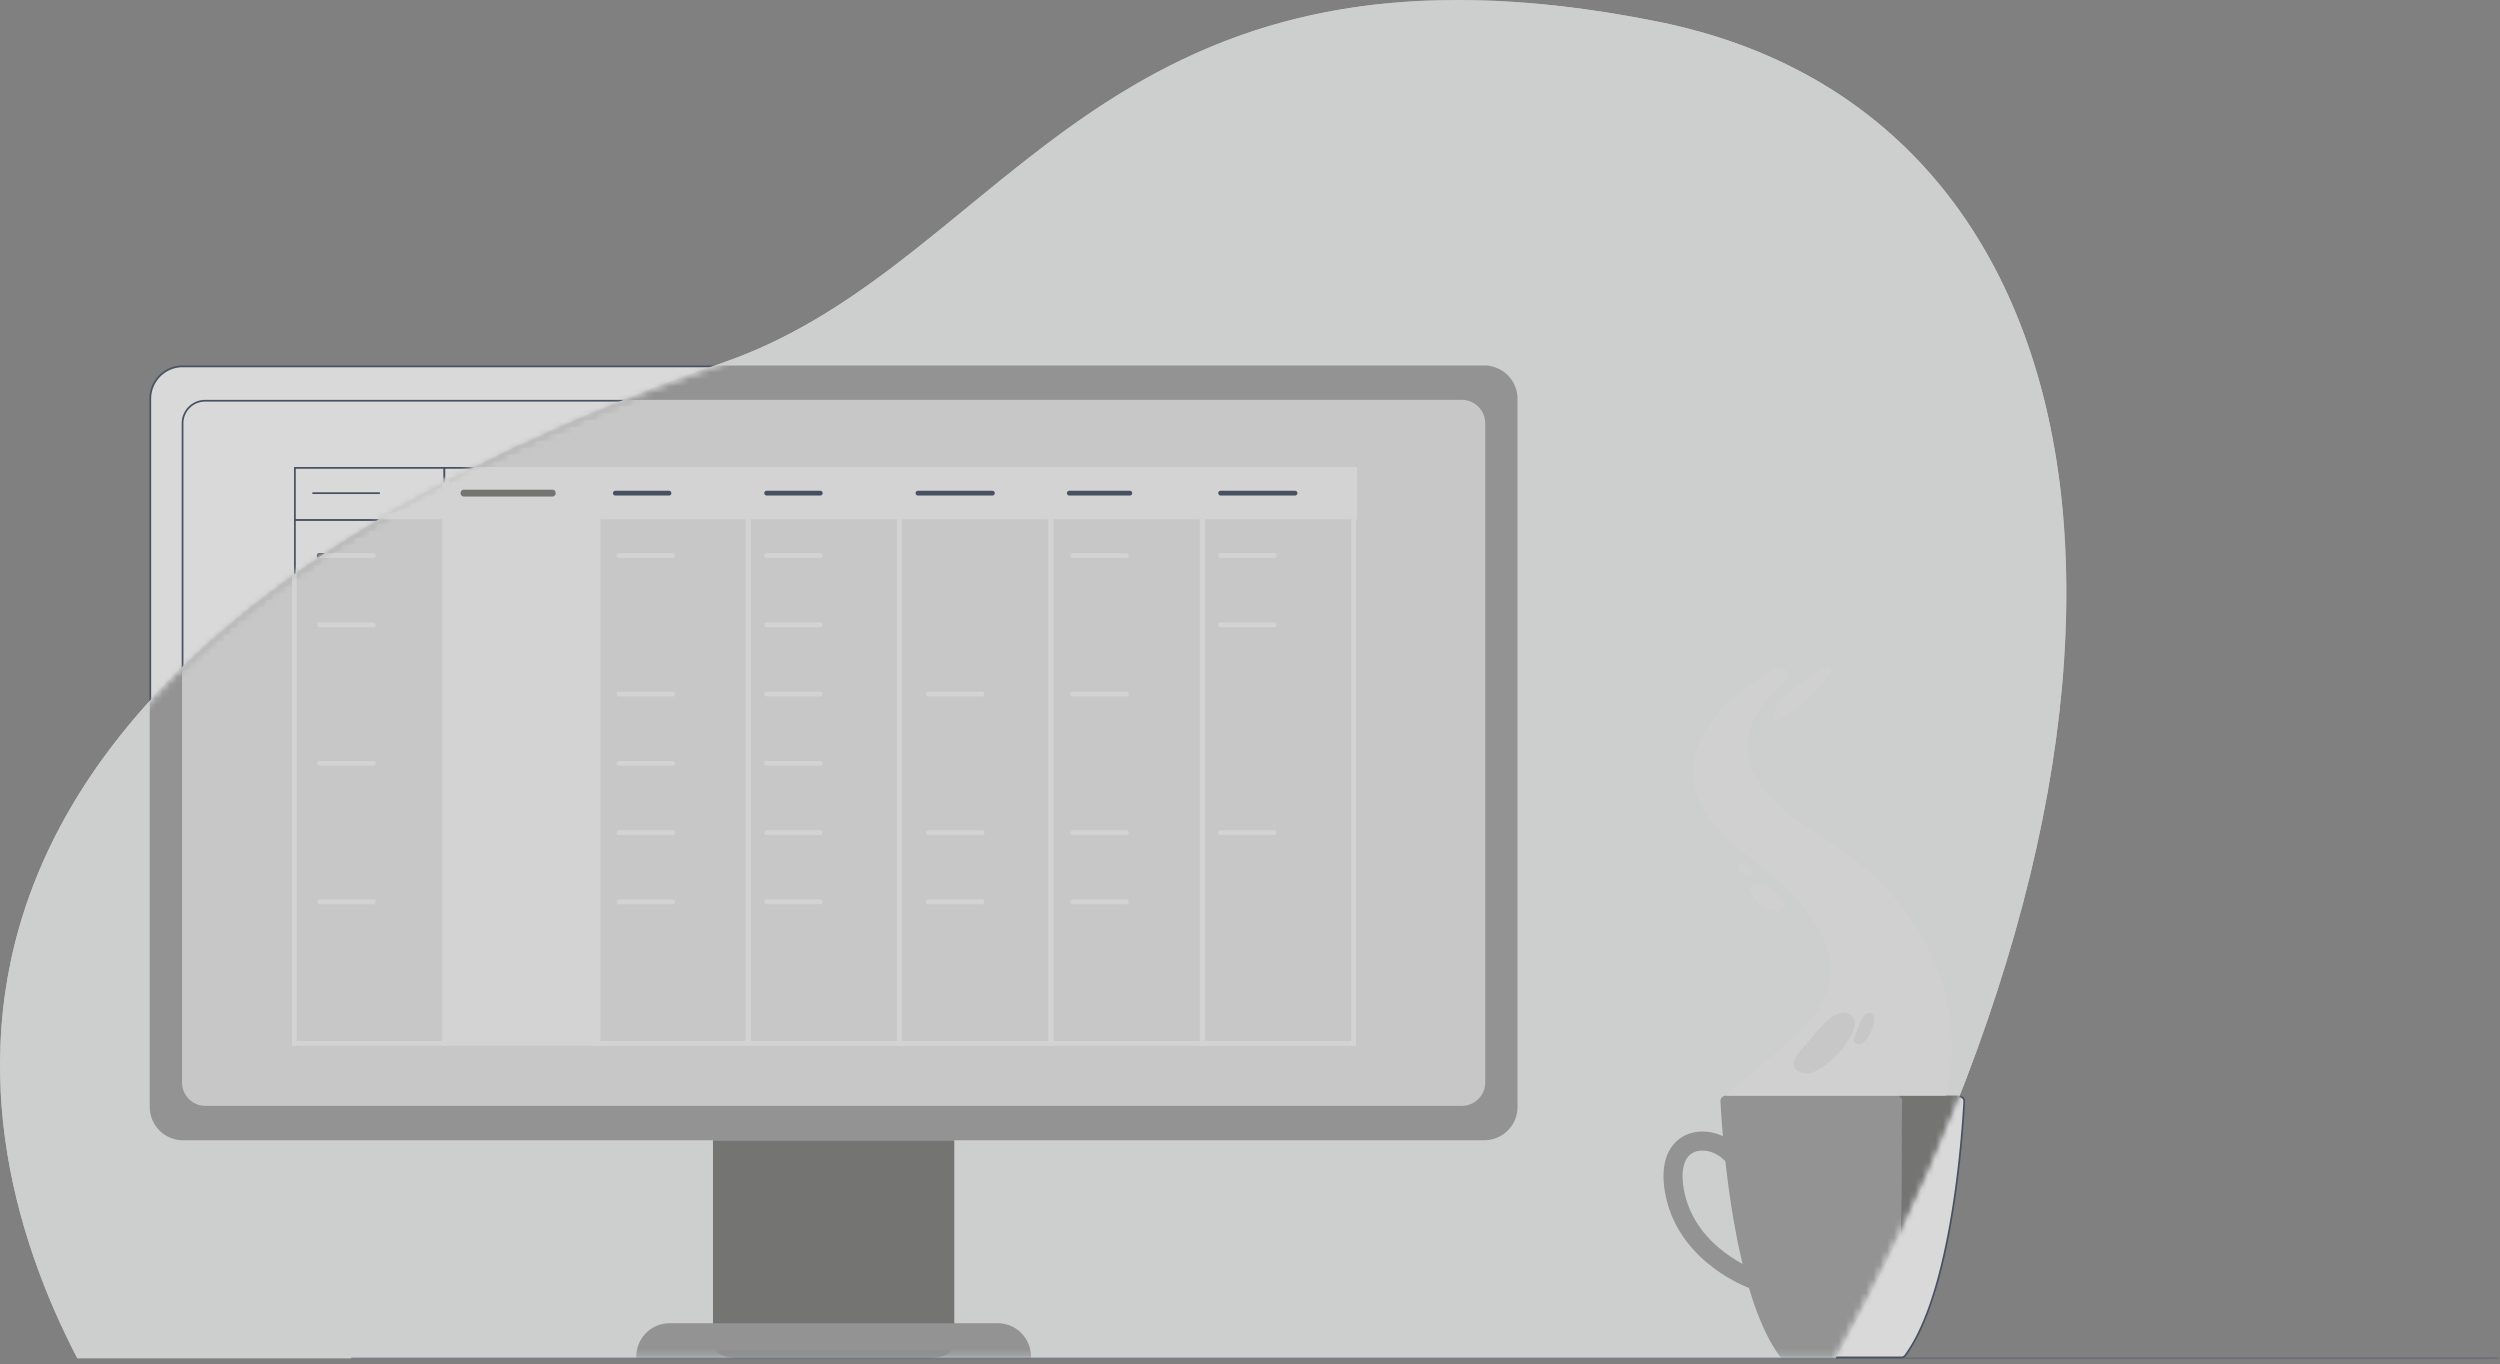 <svg xmlns="http://www.w3.org/2000/svg" xmlns:xlink="http://www.w3.org/1999/xlink" width="361" height="197" viewBox="0 0 361 197">
    <rect x="0" y="0" width="361" height="197" fill="#808080" stroke="none"/>
    <defs>
        <path id="a" d="M.667.375h310.268V1H.667z"/>
        <path id="c" d="M0 197h360.981V.738H0z"/>
        <path id="e" d="M0 .738h298.385v196.137H0z"/>
        <path id="g" d="M210.751.738c8.568.02 18.108.994 28.848 3.171 65.366 13.25 79.652 94.945 25.423 192.966H11.165c-18.864-36.284-28.038-101.043 93.597-143.9 35.733-12.59 50.53-52.11 105.46-52.237h.53z"/>
        <path id="i" d="M210.751.738c8.568.02 18.108.994 28.848 3.171 65.366 13.25 79.652 94.945 25.423 192.966H11.165c-18.864-36.284-28.038-101.043 93.597-143.9 35.733-12.59 50.53-52.11 105.46-52.237h.53z"/>
        <path id="k" d="M210.751.738c8.568.02 18.108.994 28.848 3.171 65.366 13.25 79.652 94.945 25.423 192.966H11.165c-18.864-36.284-28.038-101.043 93.597-143.9 35.733-12.59 50.53-52.11 105.46-52.237h.53"/>
        <path id="m" d="M210.751.738c8.568.02 18.108.994 28.848 3.171 65.366 13.25 79.652 94.945 25.423 192.966H11.165c-18.864-36.284-28.038-101.043 93.597-143.9 35.733-12.59 50.53-52.11 105.46-52.237h.53z"/>
        <path id="o" d="M210.751.738c8.568.02 18.108.994 28.848 3.171 65.366 13.25 79.652 94.945 25.423 192.966H11.165c-18.864-36.284-28.038-101.043 93.597-143.9 35.733-12.59 50.53-52.11 105.46-52.237h.53"/>
        <path id="q" d="M210.751.738c8.568.02 18.108.994 28.848 3.171 65.366 13.25 79.652 94.945 25.423 192.966H11.165c-18.864-36.284-28.038-101.043 93.597-143.9 35.733-12.59 50.53-52.11 105.46-52.237h.53"/>
        <path id="s" d="M210.751.738c8.568.02 18.108.994 28.848 3.171 65.366 13.25 79.652 94.945 25.423 192.966H11.165c-18.864-36.284-28.038-101.043 93.597-143.9 35.733-12.59 50.53-52.11 105.46-52.237h.53z"/>
        <path id="u" d="M210.751.738c8.568.02 18.108.994 28.848 3.171 65.366 13.25 79.652 94.945 25.423 192.966H11.165c-18.864-36.284-28.038-101.043 93.597-143.9 35.733-12.59 50.53-52.11 105.46-52.237h.53"/>
        <path id="w" d="M210.751.738c8.568.02 18.108.994 28.848 3.171 65.366 13.25 79.652 94.945 25.423 192.966H11.165c-18.864-36.284-28.038-101.043 93.597-143.9 35.733-12.59 50.53-52.11 105.46-52.237h.53"/>
    </defs>
    <g fill="none" fill-rule="evenodd" opacity=".7" style="mix-blend-mode:multiply">
        <g transform="translate(0 -.738)">
            <path fill="#FFF" d="M107.711 196.75c-2.739 0-4.678-.192-4.678-2.678v-28.558h34.594v28.558c0 2.486-1.939 2.678-4.678 2.678h-25.238z"/>
            <path fill="#313D56" d="M137.752 165.389h-34.844v28.683c0 2.653 2.15 2.803 4.803 2.803h25.238c2.653 0 4.803-.15 4.803-2.803v-28.683zm-.25.25v28.433c0 2.376-1.803 2.553-4.553 2.553H107.71c-2.75 0-4.553-.177-4.553-2.553v-28.433h34.344z"/>
            <path fill="#FFF" d="M26.381 165.264a4.683 4.683 0 0 1-4.678-4.678V58.32a4.683 4.683 0 0 1 4.678-4.68H214.28a4.684 4.684 0 0 1 4.678 4.68v102.265a4.684 4.684 0 0 1-4.678 4.678H26.381z"/>
            <path fill="#313D56" d="M214.28 53.517H26.38a4.803 4.803 0 0 0-4.803 4.803v102.265a4.803 4.803 0 0 0 4.803 4.804H214.28a4.804 4.804 0 0 0 4.803-4.804V58.32a4.804 4.804 0 0 0-4.803-4.803m0 .25a4.558 4.558 0 0 1 4.553 4.553v102.265a4.56 4.56 0 0 1-4.553 4.554H26.381a4.558 4.558 0 0 1-4.553-4.554V58.32a4.558 4.558 0 0 1 4.553-4.553H214.28"/>
            <path fill="#FFF" d="M91.966 196.75v-.135a4.684 4.684 0 0 1 4.678-4.678h47.373a4.684 4.684 0 0 1 4.678 4.678v.135h-56.73z"/>
            <path fill="#313D56" d="M144.016 191.812H96.643a4.803 4.803 0 0 0-4.803 4.803v.26h56.98v-.26a4.803 4.803 0 0 0-4.804-4.803m0 .25a4.558 4.558 0 0 1 4.553 4.553v.01H92.09v-.01a4.558 4.558 0 0 1 4.553-4.553h47.373"/>
            <path fill="#FFF" d="M29.62 160.301a3.262 3.262 0 0 1-3.258-3.259V61.863a3.262 3.262 0 0 1 3.258-3.259h181.42a3.263 3.263 0 0 1 3.259 3.26v95.178a3.263 3.263 0 0 1-3.26 3.26H29.62z"/>
            <path fill="#313D56" d="M211.04 58.48H29.62a3.383 3.383 0 0 0-3.383 3.384v95.179a3.383 3.383 0 0 0 3.383 3.384h181.42a3.384 3.384 0 0 0 3.384-3.384v-95.18a3.384 3.384 0 0 0-3.384-3.383m0 .25a3.138 3.138 0 0 1 3.134 3.134v95.179a3.138 3.138 0 0 1-3.134 3.134H29.62a3.137 3.137 0 0 1-3.133-3.134v-95.18a3.137 3.137 0 0 1 3.133-3.133h181.42"/>
            <g transform="translate(50 196)">
                <mask id="b" fill="#fff">
                    <use xlink:href="#a"/>
                </mask>
                <path fill="#FFF" d="M310.935.875H.667" mask="url(#b)"/>
                <path stroke="#313D56" stroke-width=".25" d="M310.935.875H.667" mask="url(#b)"/>
            </g>
            <path fill="#FFF" d="M257.598 196.75a.687.687 0 0 1-.562-.274c-6.759-9.154-8.286-32.177-8.523-36.699a.651.651 0 0 1 .18-.49.676.676 0 0 1 .496-.21h33.766c.191 0 .368.074.497.21a.654.654 0 0 1 .18.49c-.237 4.521-1.762 27.541-8.523 36.7a.687.687 0 0 1-.563.273h-16.948z"/>
            <path fill="#313D56" d="M282.955 158.95H249.19a.794.794 0 0 0-.8.833c.243 4.657 1.774 27.593 8.546 36.768.155.21.402.324.663.324h16.948a.816.816 0 0 0 .664-.324c6.772-9.175 8.303-32.11 8.547-36.768a.794.794 0 0 0-.802-.833m0 .25c.157 0 .301.062.406.173a.529.529 0 0 1 .146.397c-.237 4.515-1.76 27.505-8.498 36.632a.568.568 0 0 1-.463.223h-16.948a.567.567 0 0 1-.462-.223c-6.738-9.127-8.262-32.117-8.499-36.632a.529.529 0 0 1 .146-.397.556.556 0 0 1 .406-.173h33.766"/>
            <path fill="#FFF" d="M249.83 167.221c-3.14-3.139-9.92-2.477-7.935 6.234 1.986 8.712 11.102 11.97 11.102 11.97"/>
            <path stroke="#313D56" stroke-width=".25" d="M249.83 167.221c-3.14-3.139-9.92-2.477-7.935 6.234 1.986 8.712 11.102 11.97 11.102 11.97"/>
            <mask id="d" fill="#fff">
                <use xlink:href="#c"/>
            </mask>
            <path fill="#FFF" d="M42.582 75.834h21.6V68.3h-21.6z" mask="url(#d)"/>
            <path fill="#313D56" d="M42.457 75.959h21.85v-7.784h-21.85v7.784zm.25-.25h21.35v-7.284h-21.35v7.284z" mask="url(#d)"/>
            <path fill="#FFF" d="M42.582 151.274h21.6V75.836h-21.6z" mask="url(#d)"/>
            <path fill="#313D56" d="M42.457 151.399h21.85V75.711h-21.85v75.688zm.25-.25h21.35V75.961h-21.35v75.188z" mask="url(#d)"/>
            <g mask="url(#d)">
                <path fill="#FFF" d="M45.11 71.949h9.743"/>
                <path stroke="#313D56" stroke-width=".25" d="M45.11 71.949h9.743"/>
            </g>
            <path fill="#FFF" d="M64.171 75.103h21.862V68.3H64.171z" mask="url(#d)"/>
            <path fill="#313D56" d="M64.046 75.228h22.112v-7.053H64.046v7.053zm.25-.25h21.612v-6.553H64.296v6.553z" mask="url(#d)"/>
            <path fill="#FFF" d="M64.432 151.274h21.601V75.353H64.432z" mask="url(#d)"/>
            <path fill="#313D56" d="M64.307 151.399h21.851V75.228H64.307v76.171zm.25-.25h21.351V75.478H64.557v75.671z" mask="url(#d)"/>
            <g mask="url(#d)">
                <path fill="#FFF" d="M66.96 71.949h12.743"/>
                <path stroke="#313D56" stroke-width=".25" d="M66.96 71.949h12.743"/>
            </g>
            <path fill="#FFF" d="M86.283 75.103h21.6v-6.307h-21.6z" mask="url(#d)"/>
            <path fill="#313D56" d="M86.158 75.228h21.85v-6.557h-21.85v6.557zm.25-.25h21.35v-6.057h-21.35v6.057z" mask="url(#d)"/>
            <path fill="#FFF" d="M86.283 151.274h21.6V75.353h-21.6z" mask="url(#d)"/>
            <path fill="#313D56" d="M86.158 151.399h21.85V75.228h-21.85v76.171zm.25-.25h21.35V75.478h-21.35v75.671z" mask="url(#d)"/>
            <g mask="url(#d)">
                <path fill="#FFF" d="M88.81 71.949h7.743"/>
                <path stroke="#313D56" stroke-width=".25" d="M88.81 71.949h7.743"/>
            </g>
            <path fill="#FFF" d="M108.133 75.103h21.6v-6.307h-21.6z" mask="url(#d)"/>
            <path fill="#313D56" d="M108.008 75.228h21.85v-6.557h-21.85v6.557zm.25-.25h21.35v-6.057h-21.35v6.057z" mask="url(#d)"/>
            <path fill="#FFF" d="M108.133 151.274h21.6V75.353h-21.6z" mask="url(#d)"/>
            <path fill="#313D56" d="M108.008 151.399h21.85V75.228h-21.85v76.171zm.25-.25h21.35V75.478h-21.35v75.671z" mask="url(#d)"/>
            <g mask="url(#d)">
                <path fill="#FFF" d="M110.66 71.949h7.744"/>
                <path stroke="#313D56" stroke-width=".25" d="M110.66 71.949h7.744"/>
            </g>
            <path fill="#FFF" d="M129.983 75.103h21.6v-6.307h-21.6z" mask="url(#d)"/>
            <path fill="#313D56" d="M129.858 75.228h21.85v-6.557h-21.85v6.557zm.25-.25h21.35v-6.057h-21.35v6.057z" mask="url(#d)"/>
            <path fill="#FFF" d="M129.983 151.274h21.6V75.353h-21.6z" mask="url(#d)"/>
            <path fill="#313D56" d="M129.858 151.399h21.85V75.228h-21.85v76.171zm.25-.25h21.35V75.478h-21.35v75.671z" mask="url(#d)"/>
            <g mask="url(#d)">
                <path fill="#FFF" d="M132.51 71.949h10.744"/>
                <path stroke="#313D56" stroke-width=".25" d="M132.51 71.949h10.744"/>
            </g>
            <path fill="#FFF" d="M151.833 75.103h21.6v-6.307h-21.6z" mask="url(#d)"/>
            <path fill="#313D56" d="M151.708 75.228h21.85v-6.557h-21.85v6.557zm.25-.25h21.35v-6.057h-21.35v6.057z" mask="url(#d)"/>
            <path fill="#FFF" d="M151.833 151.274h21.6V75.353h-21.6z" mask="url(#d)"/>
            <path fill="#313D56" d="M151.708 151.399h21.85V75.228h-21.85v76.171zm.25-.25h21.35V75.478h-21.35v75.671z" mask="url(#d)"/>
            <g mask="url(#d)">
                <path fill="#FFF" d="M154.36 71.949h8.744"/>
                <path stroke="#313D56" stroke-width=".25" d="M154.36 71.949h8.744"/>
            </g>
            <path fill="#FFF" d="M173.683 75.103h21.6v-6.307h-21.6z" mask="url(#d)"/>
            <path fill="#313D56" d="M173.558 75.228h21.85v-6.557h-21.85v6.557zm.25-.25h21.35v-6.057h-21.35v6.057z" mask="url(#d)"/>
            <path fill="#FFF" d="M173.683 151.274h21.6V75.353h-21.6z" mask="url(#d)"/>
            <path fill="#313D56" d="M173.558 151.399h21.85V75.228h-21.85v76.171zm.25-.25h21.35V75.478h-21.35v75.671z" mask="url(#d)"/>
            <g mask="url(#d)">
                <path fill="#FFF" d="M176.21 71.949h10.744"/>
                <path stroke="#313D56" stroke-width=".25" d="M176.21 71.949h10.744"/>
            </g>
            <g mask="url(#d)">
                <path fill="#FFF" d="M154.86 80.965h7.744"/>
                <path stroke="#313D56" stroke-width=".25" d="M154.86 80.965h7.744"/>
            </g>
            <g mask="url(#d)">
                <path fill="#FFF" d="M154.86 100.965h7.744"/>
                <path stroke="#313D56" stroke-width=".25" d="M154.86 100.965h7.744"/>
            </g>
            <g mask="url(#d)">
                <path fill="#FFF" d="M154.86 120.965h7.744"/>
                <path stroke="#313D56" stroke-width=".25" d="M154.86 120.965h7.744"/>
            </g>
            <g mask="url(#d)">
                <path fill="#FFF" d="M154.86 130.964h7.744"/>
                <path stroke="#313D56" stroke-width=".25" d="M154.86 130.964h7.744"/>
            </g>
            <g mask="url(#d)">
                <path fill="#FFF" d="M134.01 100.965h7.744"/>
                <path stroke="#313D56" stroke-width=".25" d="M134.01 100.965h7.744"/>
            </g>
            <g mask="url(#d)">
                <path fill="#FFF" d="M134.01 120.965h7.744"/>
                <path stroke="#313D56" stroke-width=".25" d="M134.01 120.965h7.744"/>
            </g>
            <g mask="url(#d)">
                <path fill="#FFF" d="M134.01 130.964h7.744"/>
                <path stroke="#313D56" stroke-width=".25" d="M134.01 130.964h7.744"/>
            </g>
            <g mask="url(#d)">
                <path fill="#FFF" d="M110.66 80.965h7.744"/>
                <path stroke="#313D56" stroke-width=".25" d="M110.66 80.965h7.744"/>
            </g>
            <g mask="url(#d)">
                <path fill="#FFF" d="M110.66 90.965h7.744"/>
                <path stroke="#313D56" stroke-width=".25" d="M110.66 90.965h7.744"/>
            </g>
            <g mask="url(#d)">
                <path fill="#FFF" d="M110.66 100.965h7.744"/>
                <path stroke="#313D56" stroke-width=".25" d="M110.66 100.965h7.744"/>
            </g>
            <g mask="url(#d)">
                <path fill="#FFF" d="M110.66 110.965h7.744"/>
                <path stroke="#313D56" stroke-width=".25" d="M110.66 110.965h7.744"/>
            </g>
            <g mask="url(#d)">
                <path fill="#FFF" d="M110.66 120.965h7.744"/>
                <path stroke="#313D56" stroke-width=".25" d="M110.66 120.965h7.744"/>
            </g>
            <g mask="url(#d)">
                <path fill="#FFF" d="M110.66 130.964h7.744"/>
                <path stroke="#313D56" stroke-width=".25" d="M110.66 130.964h7.744"/>
            </g>
            <g mask="url(#d)">
                <path fill="#FFF" d="M176.21 80.965h7.744"/>
                <path stroke="#313D56" stroke-width=".25" d="M176.21 80.965h7.744"/>
            </g>
            <g mask="url(#d)">
                <path fill="#FFF" d="M176.21 90.965h7.744"/>
                <path stroke="#313D56" stroke-width=".25" d="M176.21 90.965h7.744"/>
            </g>
            <g mask="url(#d)">
                <path fill="#FFF" d="M176.21 120.965h7.744"/>
                <path stroke="#313D56" stroke-width=".25" d="M176.21 120.965h7.744"/>
            </g>
            <g mask="url(#d)">
                <path fill="#FFF" d="M89.34 80.965h7.742"/>
                <path stroke="#313D56" stroke-width=".25" d="M89.34 80.965h7.742"/>
            </g>
            <g mask="url(#d)">
                <path fill="#FFF" d="M89.34 100.965h7.742"/>
                <path stroke="#313D56" stroke-width=".25" d="M89.34 100.965h7.742"/>
            </g>
            <g mask="url(#d)">
                <path fill="#FFF" d="M89.34 110.965h7.742"/>
                <path stroke="#313D56" stroke-width=".25" d="M89.34 110.965h7.742"/>
            </g>
            <g mask="url(#d)">
                <path fill="#FFF" d="M89.34 120.965h7.742"/>
                <path stroke="#313D56" stroke-width=".25" d="M89.34 120.965h7.742"/>
            </g>
            <g mask="url(#d)">
                <path fill="#FFF" d="M89.34 130.964h7.742"/>
                <path stroke="#313D56" stroke-width=".25" d="M89.34 130.964h7.742"/>
            </g>
            <g mask="url(#d)">
                <path fill="#FFF" d="M46.11 80.965h7.743"/>
                <path stroke="#313D56" stroke-linecap="round" stroke-width=".725" d="M46.11 80.965h7.743"/>
            </g>
            <g mask="url(#d)">
                <path fill="#FFF" d="M46.11 90.965h7.743"/>
                <path stroke="#313D56" stroke-width=".25" d="M46.11 90.965h7.743"/>
            </g>
            <g mask="url(#d)">
                <path fill="#FFF" d="M46.11 110.965h7.743"/>
                <path stroke="#313D56" stroke-width=".25" d="M46.11 110.965h7.743"/>
            </g>
            <g mask="url(#d)">
                <path fill="#FFF" d="M46.11 130.964h7.743"/>
                <path stroke="#313D56" stroke-width=".25" d="M46.11 130.964h7.743"/>
            </g>
        </g>
        <g transform="translate(0 -.738)">
            <mask id="f" fill="#fff">
                <use xlink:href="#e"/>
            </mask>
            <path fill="#E5E5E5" d="M11.165 196.875C-7.7 160.591-16.873 95.832 104.762 52.975c41.395-14.585 54.694-65.31 134.837-49.066 65.366 13.25 79.652 94.945 25.423 192.966H11.165z" mask="url(#f)"/>
        </g>
        <g transform="translate(0 -.738)">
            <mask id="h" fill="#fff">
                <use xlink:href="#g"/>
            </mask>
            <use fill="#EEEFF0" xlink:href="#g"/>
            <g mask="url(#h)">
                <mask id="j" fill="#fff">
                    <use xlink:href="#i"/>
                </mask>
                <path fill="#6F6F6E" d="M137.798 165.389h-34.844v28.683c0 2.653 2.15 2.803 4.803 2.803h25.238c2.653 0 4.803-.15 4.803-2.803v-28.683z" mask="url(#j)"/>
            </g>
            <g mask="url(#h)">
                <mask id="l" fill="#fff">
                    <use xlink:href="#k"/>
                </mask>
                <path fill="#9C9B9B" d="M214.325 165.389H26.427a4.803 4.803 0 0 1-4.803-4.803V58.32a4.803 4.803 0 0 1 4.803-4.804h187.898a4.804 4.804 0 0 1 4.803 4.804v102.265a4.803 4.803 0 0 1-4.803 4.803" mask="url(#l)"/>
            </g>
            <g mask="url(#h)">
                <mask id="n" fill="#fff">
                    <use xlink:href="#m"/>
                </mask>
                <path fill="#9C9B9B" d="M91.886 196.875h56.98v-.26a4.803 4.803 0 0 0-4.804-4.803H96.69a4.803 4.803 0 0 0-4.802 4.803v.26z" mask="url(#n)"/>
            </g>
            <g mask="url(#h)">
                <mask id="p" fill="#fff">
                    <use xlink:href="#o"/>
                </mask>
                <path fill="#E5E5E5" d="M211.086 160.426H29.666a3.383 3.383 0 0 1-3.383-3.384V61.863a3.383 3.383 0 0 1 3.383-3.384h181.42a3.384 3.384 0 0 1 3.384 3.384v95.18a3.384 3.384 0 0 1-3.384 3.383" mask="url(#p)"/>
            </g>
            <g mask="url(#h)">
                <mask id="r" fill="#fff">
                    <use xlink:href="#q"/>
                </mask>
                <path stroke="#313D56" stroke-width=".25" d="M360.98 196.875H50.714" mask="url(#r)"/>
            </g>
            <g mask="url(#h)">
                <mask id="t" fill="#fff">
                    <use xlink:href="#s"/>
                </mask>
                <path fill="#9C9B9B" d="M269.063 158.95h-19.827a.794.794 0 0 0-.802.834c.245 4.656 1.775 27.593 8.547 36.767.156.21.402.324.664.324h16.948a.814.814 0 0 0 .663-.324c6.772-9.174 8.303-32.111 8.548-36.767a.795.795 0 0 0-.803-.833h-13.938z" mask="url(#t)"/>
            </g>
            <g mask="url(#h)">
                <mask id="v" fill="#fff">
                    <use xlink:href="#u"/>
                </mask>
                <path fill="#6F6F6E" d="M283.001 158.95h-9.126c.46 0 .826.375.802.834-.245 4.656.66 29.94-2.496 36.767-.109.237-.402.324-.663.324h3.074a.816.816 0 0 0 .664-.324c6.772-9.174 8.303-32.111 8.547-36.767a.794.794 0 0 0-.802-.833" mask="url(#v)"/>
            </g>
            <g mask="url(#h)">
                <mask id="x" fill="#fff">
                    <use xlink:href="#w"/>
                </mask>
                <path stroke="#9C9B9B" stroke-linecap="round" stroke-width="2.754" d="M249.875 167.221c-3.139-3.139-9.919-2.477-7.934 6.234 1.986 8.712 11.102 11.97 11.102 11.97" mask="url(#x)"/>
            </g>
            <path fill="#F7F7F7" d="M42.502 75.228h21.851v-6.557H42.502z" mask="url(#h)"/>
            <path stroke="#F7F7F7" d="M42.502 75.228h21.851v-6.557H42.502z" mask="url(#h)"/>
            <path stroke="#F7F7F7" stroke-width=".694" d="M42.502 151.399h21.851V75.228H42.502z" mask="url(#h)"/>
            <path stroke="#313D56" stroke-linecap="round" stroke-width=".694" d="M45.156 71.949H54.9" mask="url(#h)"/>
            <path fill="#F7F7F7" d="M64.353 75.215h21.85v-6.544h-21.85z" mask="url(#h)"/>
            <path stroke="#F7F7F7" d="M64.353 75.215h21.85v-6.544h-21.85z" mask="url(#h)"/>
            <g mask="url(#h)">
                <path fill="#F7F7F7" d="M67.006 71.942H79.75"/>
                <path stroke="#6F6F6E" stroke-linecap="round" d="M67.006 71.942H79.75"/>
            </g>
            <path fill="#F7F7F7" d="M64.353 151.239h21.85V75.215h-21.85z" mask="url(#h)"/>
            <path stroke="#F7F7F7" d="M64.353 151.239h21.85V75.215h-21.85z" mask="url(#h)"/>
            <path fill="#F7F7F7" d="M86.204 75.228h21.85v-6.557h-21.85z" mask="url(#h)"/>
            <path stroke="#F7F7F7" d="M86.204 75.228h21.85v-6.557h-21.85z" mask="url(#h)"/>
            <path stroke="#F7F7F7" stroke-width=".694" d="M86.204 151.399h21.85V75.228h-21.85z" mask="url(#h)"/>
            <path stroke="#313D56" stroke-linecap="round" stroke-width=".694" d="M88.856 71.949H96.6" mask="url(#h)"/>
            <path fill="#F7F7F7" d="M108.054 75.228h21.85v-6.557h-21.85z" mask="url(#h)"/>
            <path stroke="#F7F7F7" d="M108.054 75.228h21.85v-6.557h-21.85z" mask="url(#h)"/>
            <path stroke="#F7F7F7" stroke-width=".694" d="M108.054 151.399h21.85V75.228h-21.85z" mask="url(#h)"/>
            <path stroke="#313D56" stroke-linecap="round" stroke-width=".694" d="M110.706 71.949h7.743" mask="url(#h)"/>
            <path fill="#F7F7F7" d="M129.904 75.228h21.85v-6.557h-21.85z" mask="url(#h)"/>
            <path stroke="#F7F7F7" d="M129.904 75.228h21.85v-6.557h-21.85z" mask="url(#h)"/>
            <path stroke="#F7F7F7" stroke-width=".694" d="M129.904 151.399h21.85V75.228h-21.85z" mask="url(#h)"/>
            <path stroke="#313D56" stroke-linecap="round" stroke-width=".694" d="M132.556 71.949H143.3" mask="url(#h)"/>
            <path fill="#F7F7F7" d="M151.754 75.228h21.85v-6.557h-21.85z" mask="url(#h)"/>
            <path stroke="#F7F7F7" d="M151.754 75.228h21.85v-6.557h-21.85z" mask="url(#h)"/>
            <path stroke="#F7F7F7" stroke-width=".694" d="M151.754 151.399h21.85V75.228h-21.85z" mask="url(#h)"/>
            <path stroke="#313D56" stroke-linecap="round" stroke-width=".694" d="M154.407 71.949h8.743" mask="url(#h)"/>
            <path fill="#F7F7F7" d="M173.604 75.228h21.85v-6.557h-21.85z" mask="url(#h)"/>
            <path stroke="#F7F7F7" d="M173.604 75.228h21.85v-6.557h-21.85z" mask="url(#h)"/>
            <path stroke="#F7F7F7" stroke-width=".694" d="M173.604 151.399h21.85V75.228h-21.85z" mask="url(#h)"/>
            <path stroke="#313D56" stroke-linecap="round" stroke-width=".694" d="M176.257 71.949H187" mask="url(#h)"/>
            <path stroke="#F7F7F7" stroke-linecap="round" stroke-width=".694" d="M154.907 80.965h7.743M154.907 100.965h7.743M154.907 120.965h7.743M154.907 130.964h7.743M134.056 100.965h7.743M134.056 120.965h7.743M134.056 130.964h7.743M110.706 80.965h7.743M110.706 90.965h7.743M110.706 100.965h7.743M110.706 110.965h7.743M110.706 120.965h7.743M110.706 130.964h7.743M176.257 80.965H184M176.257 90.965H184M176.257 120.965H184M89.385 80.965h7.743M89.385 100.965h7.743M89.385 110.965h7.743M89.385 120.965h7.743M89.385 130.964h7.743M46.156 80.965H53.9M46.156 90.965H53.9M46.156 110.965H53.9M46.156 130.964H53.9" mask="url(#h)"/>
        </g>
        <path fill="#F2F2F2" d="M249.236 158.213c8.79-8.791 27.718-16.094 2.434-35.185-12.791-9.658-6.846-20.158 4.793-26.53 1.23-.672 2.416 1.028 1.345 1.935-6.147 5.21-9.882 13.02 4.43 21.794 25.762 15.792 18.716 37.986 18.716 37.986h-31.718z"/>
        <path fill="#F2F2F2" d="M257.466 131.302c-.455.628-1.856.39-3.131-.532-1.275-.922-1.94-2.178-1.486-2.806.454-.628 1.856-.39 3.13.531 1.276.922 1.94 2.18 1.487 2.807M253.145 126.446c-.208.287-.847.178-1.429-.243-.58-.42-.884-.993-.677-1.28.207-.287.846-.178 1.428.242.582.421.885.994.678 1.281"/>
        <path fill="#E5E5E5" d="M261.385 150.11c1.31-1.475 3.743-5.093 5.984-3.444 2.24 1.648-4.221 9.128-7.038 8.278-2.818-.85-.596-2.975 1.054-4.834M268.25 148.612c.327-.802.808-2.656 1.977-2.3 1.17.356-.418 4.398-1.709 4.457-1.29.058-.68-1.146-.268-2.157"/>
        <path fill="#F2F2F2" d="M256.156 103.74c0-1.275.568-2.482 1.548-3.3 2.35-1.961 6.018-4.805 6.612-3.855.757 1.21-8.16 9.138-8.16 7.156"/>
    </g>
</svg>
